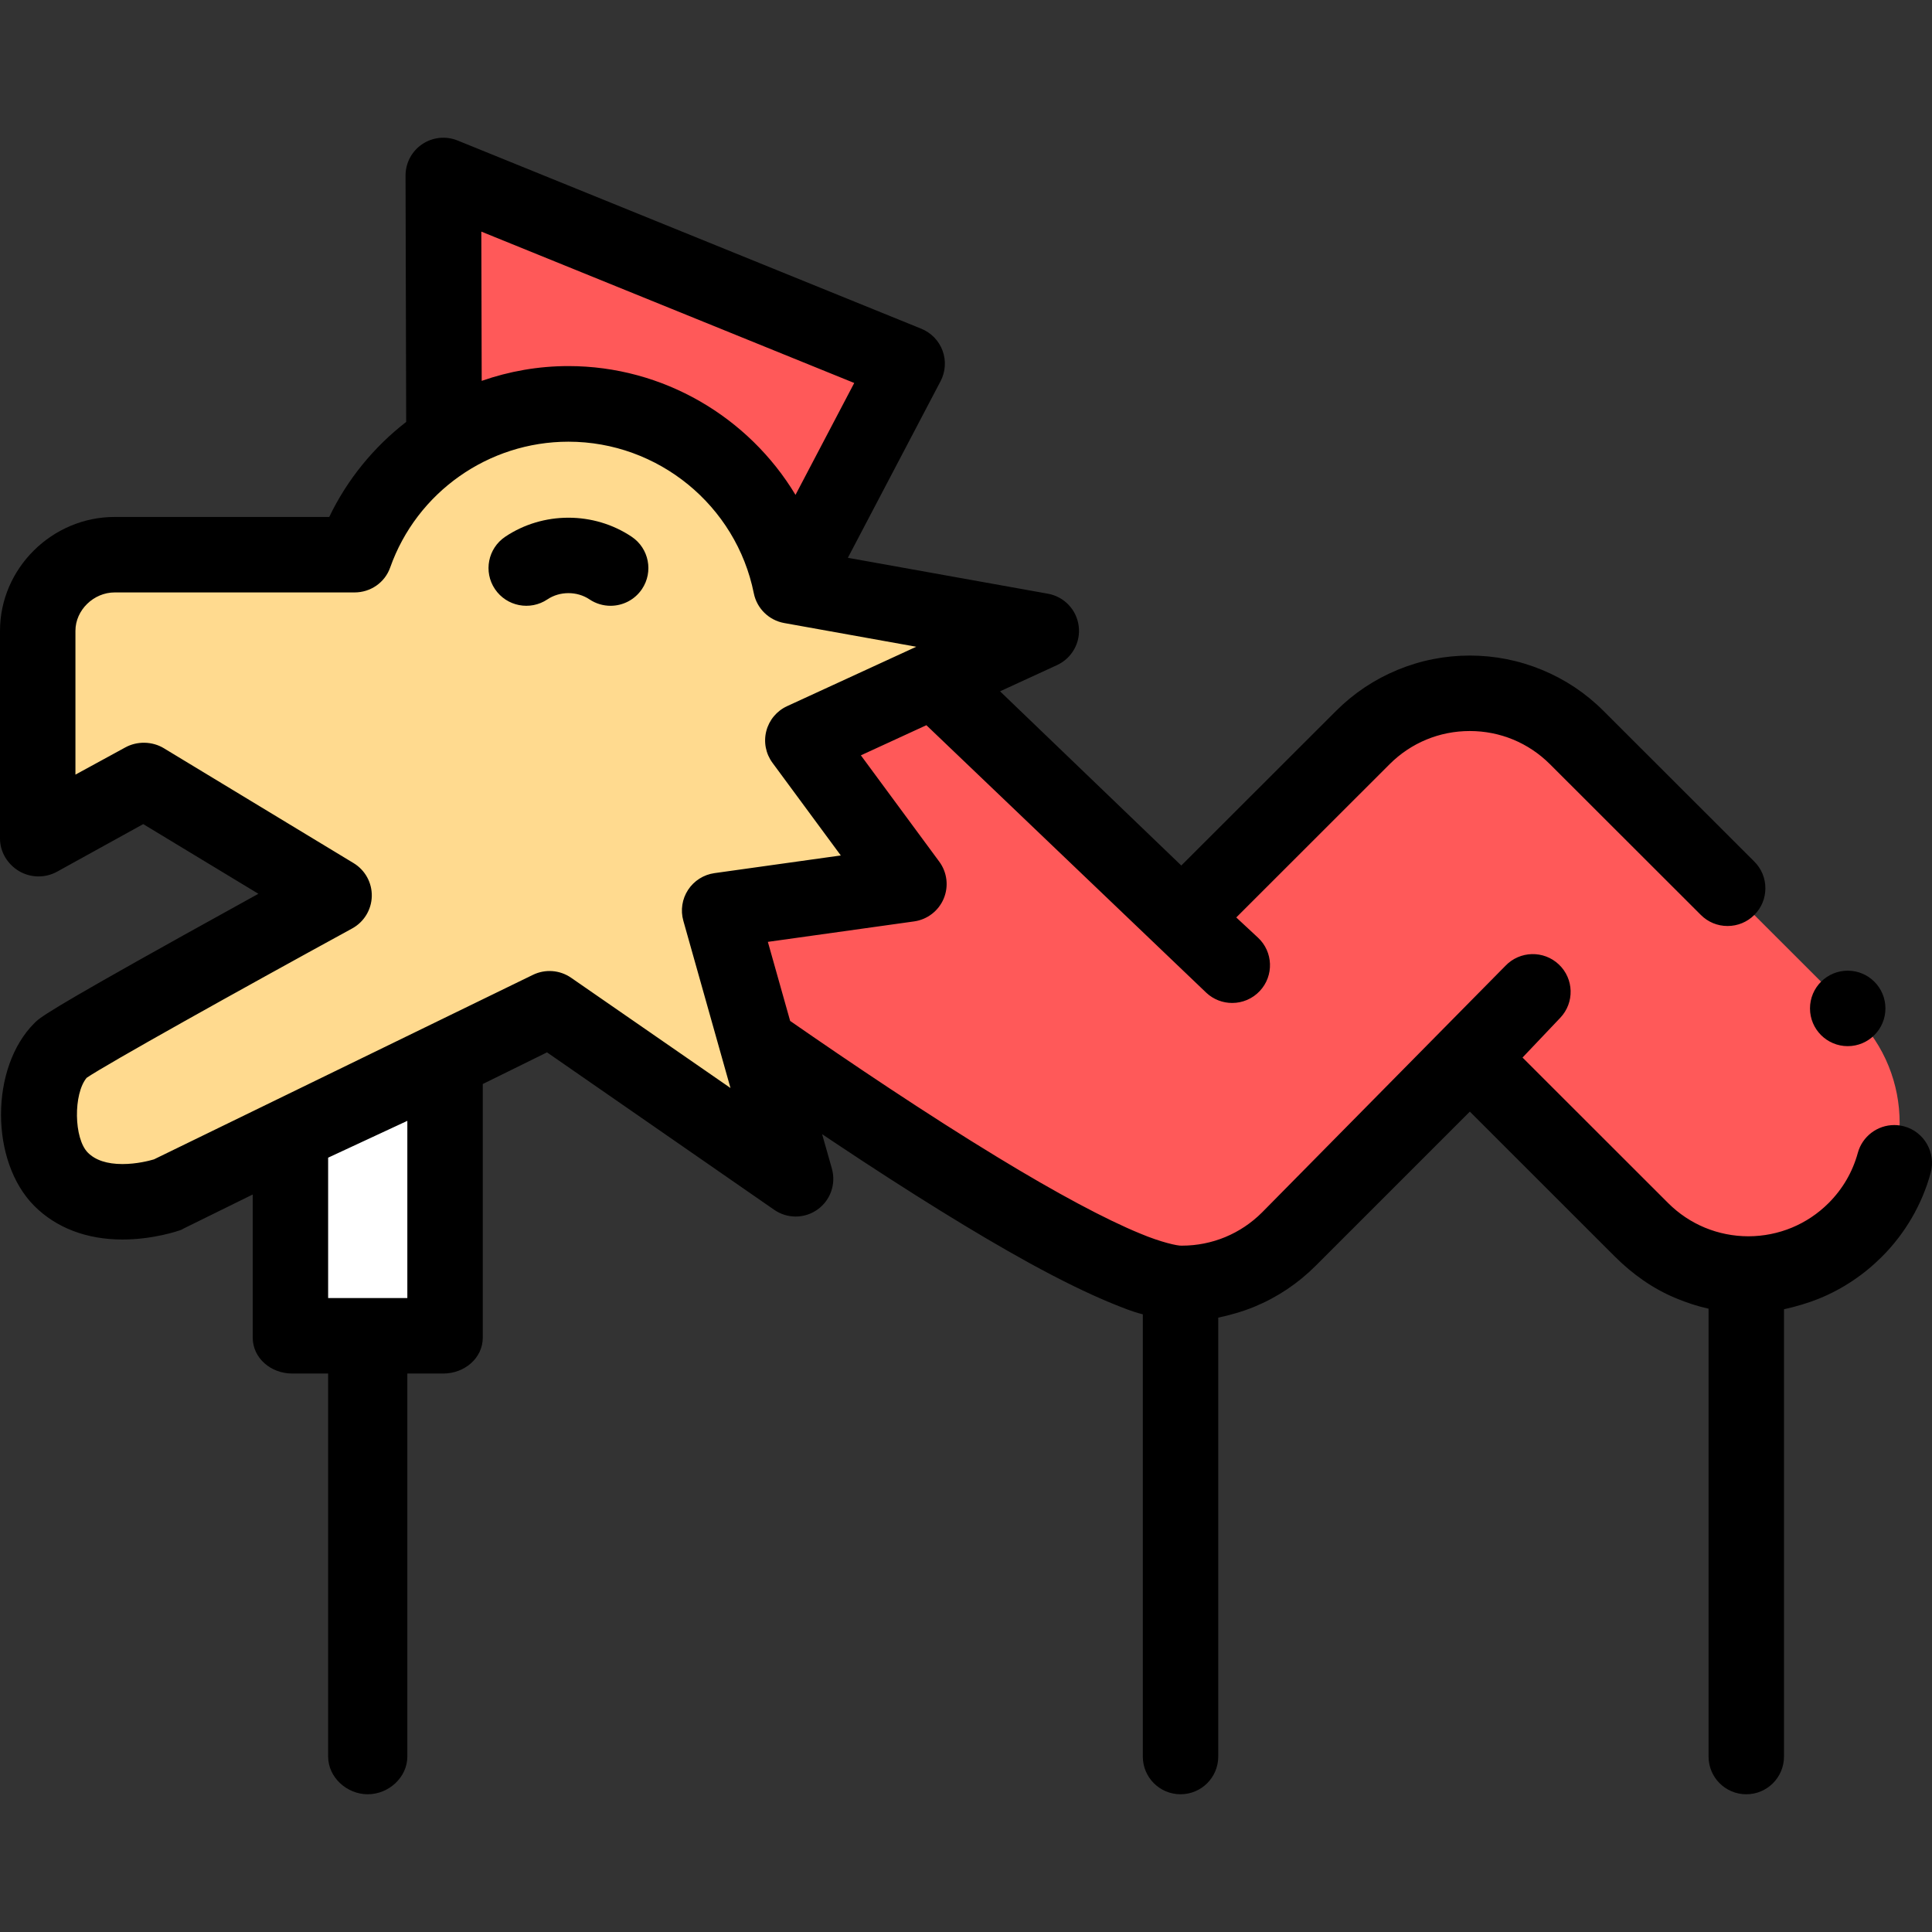 <svg id="Capa_1" enable-background="new 0 0 512 512" height="512" viewBox="0 0 512 512" width="512" xmlns="http://www.w3.org/2000/svg"><rect x="0" y="0" width="512" height="512" fill="#333333" stroke="none"/><g><path d="m117.493 354.459h-40.089v-76.066l40.089-15.547z" fill="#fff"/><path d="m313.197 340.104c-28.755 0-151.393-91.303-151.393-91.303-15.656-15.644 22.967-45.8 38.623-61.444s31.419-22.749 47.074-7.104l65.695 63.139 47.964-47.929c7.518-7.513 17.715-11.733 28.347-11.733s20.829 4.221 28.347 11.733l73.831 73.777c15.656 15.644 15.656 41.008 0 56.653-15.656 15.644-41.038 15.644-56.694 0l-45.484-45.45-47.964 47.929c-7.517 7.512-17.714 11.732-28.346 11.732z" fill="#ff5959"/><path d="m202.025 169.447-84.275-23.286-.257-99.661 122.886 49.88z" fill="#ff5959"/><path d="m212.782 196.223 63.14-29.043-66.33-11.905c-5.529-27.483-29.817-48.185-58.949-48.185-26.18 0-48.442 16.724-56.698 40.06h-63.568c-11.07 0-20.045 8.968-20.045 20.03v55.082l27.887-15.426 50.287 30.449s-69.24 37.859-72.303 40.919c-7.828 7.822-7.828 26.513 0 34.335 10.398 10.391 28.347 4.006 28.347 4.006l101.082-49.215 65.145 45.067-20.045-71.106 50.111-7.01z" fill="#ffda8f"/><g><path d="m167.396 142.24c-10.02-6.723-23.484-6.723-33.504 0-4.593 3.082-5.813 9.295-2.725 13.878 3.089 4.583 9.318 5.801 13.91 2.718 3.277-2.199 7.857-2.199 11.134 0 1.716 1.151 3.661 1.703 5.584 1.703 3.225 0 6.391-1.55 8.326-4.421 3.088-4.582 1.869-10.796-2.725-13.878z"/><ellipse cx="489.663" cy="267.24" rx="9.995" ry="10"/><path d="m504.64 298.51c-.862-.24-1.754-.36-2.635-.36-4.51 0-8.479 3.03-9.662 7.37-1.393 5.08-4.009 9.56-7.747 13.31-5.673 5.66-13.23 8.78-21.257 8.8-8.038-.02-15.584-3.14-21.257-8.8l-38.596-38.57 10.003-10.537c3.806-4.01 3.635-10.339-.384-14.137-4.019-3.797-10.363-3.625-14.168.383l-64.484 65.341c-5.682 5.67-13.229 8.8-21.257 8.8-1.052.1-5.593-.92-10.964-3.18-9.121-3.72-22.249-10.74-37.954-20.31-18.673-11.356-38.854-24.941-54.882-36.064l-5.906-20.952 38.748-5.421c3.495-.489 6.475-2.776 7.845-6.022s.928-6.971-1.164-9.808l-20.78-28.182 17.361-7.986 74.204 70.925c1.932 1.796 4.384 2.685 6.831 2.685 2.683 0 5.36-1.069 7.334-3.182 3.774-4.04 3.551-10.368-.498-14.133l-5.748-5.345 40.627-40.605c5.683-5.68 13.229-8.8 21.257-8.8 8.027 0 15.575 3.12 21.257 8.8l39.969 39.93c1.894 1.9 4.409 2.94 7.086 2.94 2.676 0 5.191-1.04 7.085-2.92 1.895-1.89 2.937-4.4 2.937-7.07.01-2.67-1.032-5.19-2.927-7.08l-39.969-39.93c-4.671-4.68-10.143-8.33-16.256-10.86s-12.568-3.81-19.182-3.81c-6.615 0-13.069 1.28-19.183 3.81-6.103 2.53-11.576 6.18-16.256 10.86l-41.011 40.97-48.034-46.164 15.098-6.945c3.974-1.828 6.3-6.017 5.746-10.348-.555-4.331-3.861-7.802-8.168-8.575l-53.008-9.514 24.567-46.804c1.31-2.498 1.504-5.431.533-8.078-.972-2.647-3.018-4.762-5.635-5.824l-122.885-49.88c-3.097-1.257-6.614-.89-9.382.973-2.769 1.864-4.426 4.982-4.417 8.316l.168 65.292c-8.559 6.631-15.61 15.211-20.389 25.181h-56.874c-16.579 0-30.377 13.621-30.377 30.18v55.083c0 3.542 2.032 6.819 5.091 8.617 3.058 1.796 6.92 1.845 10.024.129l22.839-12.613 30.519 18.468c-5.872 3.235-12.85 7.097-19.862 11-36.608 20.374-38.079 21.849-39.505 23.274-11.786 11.777-11.783 36.69.002 48.467 5.814 5.81 13.887 8.881 23.346 8.881 8.138 0 14.736-2.263 15.462-2.521.35-.125.488-.27.823-.432l18.229-8.976v37.903c0 5.523 4.901 9.541 10.436 9.541h9.554v101.5c0 5.523 4.961 10 10.495 10 5.535 0 10.495-4.477 10.495-10v-101.501h9.545c5.535 0 10.446-4.018 10.446-9.541v-67.182l17.022-8.391 60.212 41.728c3.475 2.404 8.035 2.374 11.477-.075s4.947-6.79 3.803-10.85l-2.587-9.129c1.098.737 2.185 1.473 3.291 2.21 20.115 13.4 37.41 24.11 51.41 31.82 8.61 4.74 15.938 8.29 22.172 10.85 2.928 1.162 5.118 2.119 8.117 2.867v117.193c0 5.523 4.461 10 9.995 10 5.535 0 9.995-4.477 9.995-10v-116.308c2.999-.636 6.462-1.6 9.608-2.902 6.113-2.53 11.547-6.18 16.217-10.85l40.852-40.85 38.385 38.37c4.77 4.76 10.23 8.645 16.454 11.175 2.777 1.127 5.424 2.025 8.422 2.679v118.686c0 5.523 4.461 10 9.995 10s9.995-4.477 9.995-10v-118.531c2.999-.661 6.32-1.622 9.309-2.834 6.224-2.53 11.859-6.312 16.629-11.082 6.164-6.15 10.656-13.866 12.93-22.216 1.455-5.321-1.671-10.877-7.002-12.327zm-377.086-237.131 98.827 40.114-15.565 29.653c-12.412-20.621-35.046-34.131-60.172-34.131-7.976 0-15.724 1.379-22.989 3.918zm-19.605 282.621h-20.99v-37.204l20.99-9.76zm43.395-84.889c-2.981-2.062-6.844-2.355-10.106-.769l-100.436 48.902c-1.172.349-4.543 1.242-8.346 1.242-4.078 0-7.16-1.013-9.161-3.013-3.761-3.759-3.87-15.619-.326-19.847 5.399-3.67 39.816-22.875 70.354-39.572 3.141-1.717 5.125-4.976 5.204-8.549.078-3.573-1.759-6.916-4.821-8.77l-50.286-30.449c-3.075-1.863-7.097-1.937-10.241-.197l-13.188 7.194v-38.103c0-5.53 4.861-10.18 10.387-10.18h63.569c4.249 0 8.036-2.598 9.451-6.596 7.066-19.971 26.053-33.351 47.248-33.351 23.783 0 44.442 16.905 49.122 40.171.809 4.025 4.003 7.157 8.052 7.884l34.996 6.286-34.227 15.746c-2.735 1.258-4.758 3.677-5.509 6.587-.752 2.91-.152 6.003 1.633 8.423l18.107 24.555-33.475 4.683c-2.865.401-5.416 2.018-6.999 4.435-1.582 2.417-2.041 5.397-1.257 8.176l12.497 44.334z"/></g></g></svg>